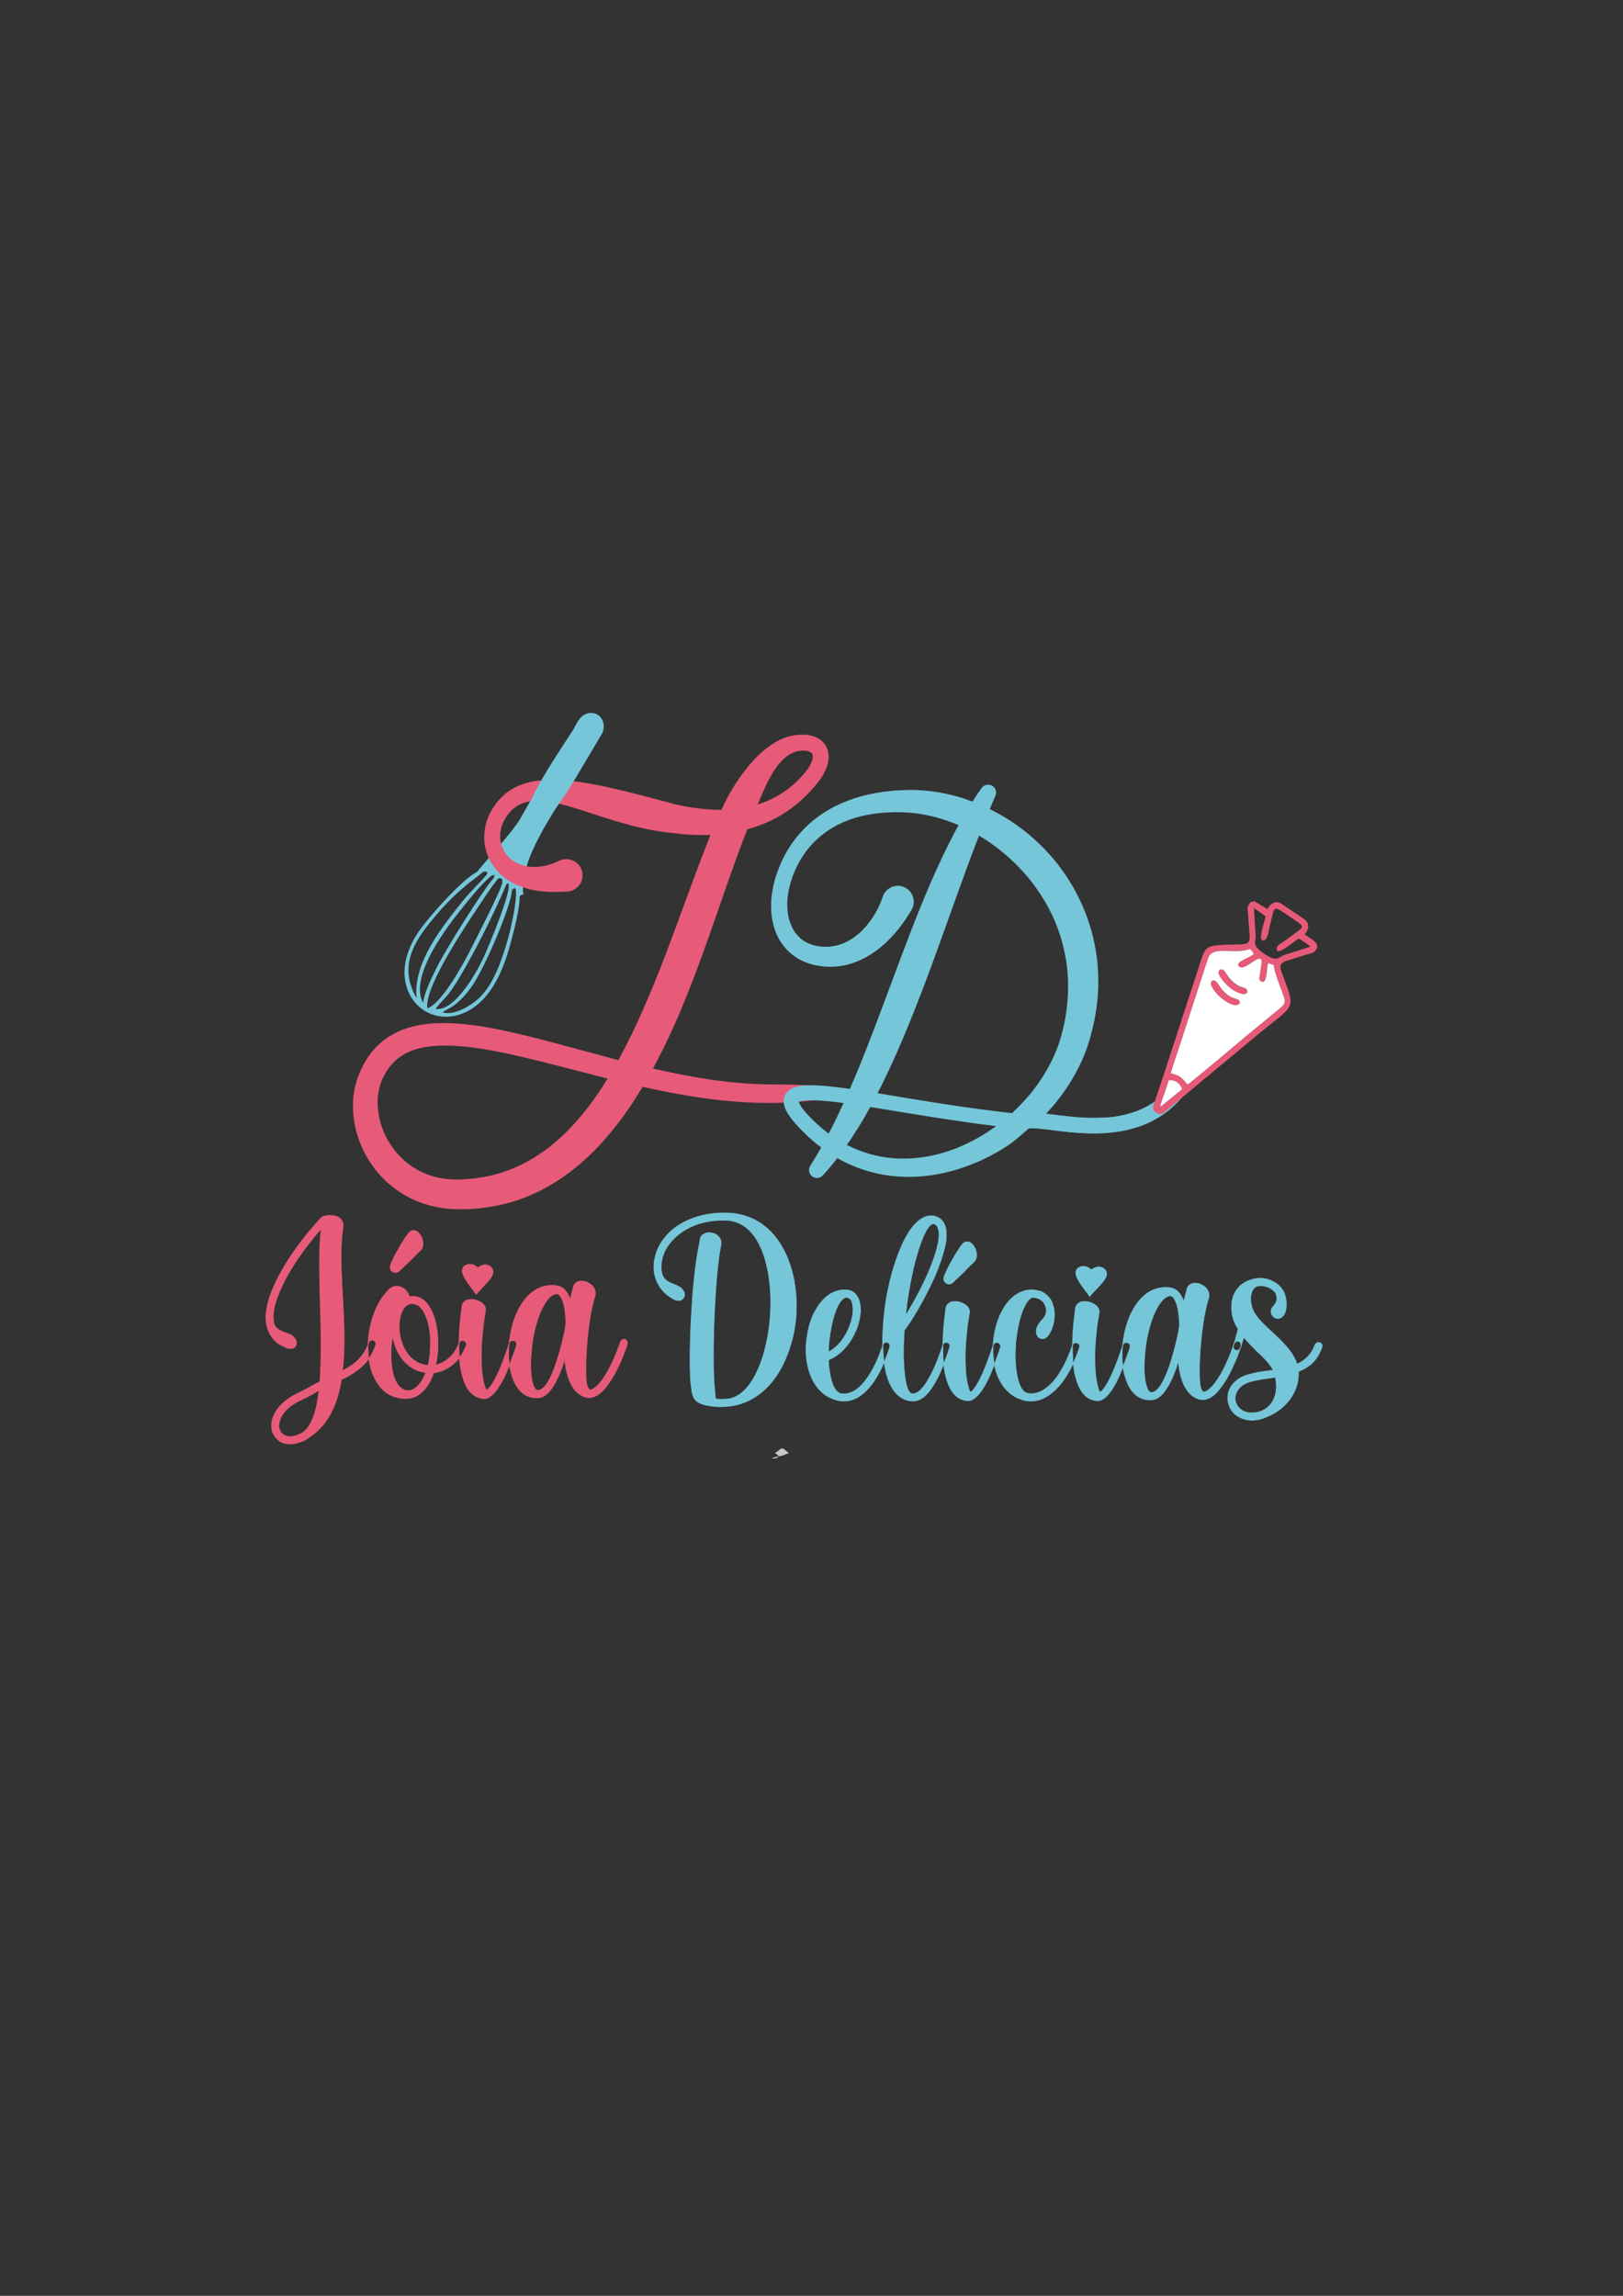 <?xml version="1.0" encoding="UTF-8"?>
<!DOCTYPE svg PUBLIC "-//W3C//DTD SVG 1.1//EN" "http://www.w3.org/Graphics/SVG/1.1/DTD/svg11.dtd">
<svg version="1.2" width="210mm" height="297mm" viewBox="0 0 21000 29700" preserveAspectRatio="xMidYMid" fill-rule="evenodd" stroke-width="28.222" stroke-linejoin="round" xmlns="http://www.w3.org/2000/svg" xmlns:ooo="http://xml.openoffice.org/svg/export" xmlns:xlink="http://www.w3.org/1999/xlink" xmlns:presentation="http://sun.com/xmlns/staroffice/presentation" xmlns:smil="http://www.w3.org/2001/SMIL20/" xmlns:anim="urn:oasis:names:tc:opendocument:xmlns:animation:1.0" xml:space="preserve">
 <rect x="0" y="0" width="21000" height="29700" fill="#333333" stroke="none"/>
 <defs class="ClipPathGroup">
  <clipPath id="presentation_clip_path" clipPathUnits="userSpaceOnUse">
   <rect x="0" y="0" width="21000" height="29700"/>
  </clipPath>
  <clipPath id="presentation_clip_path_shrink" clipPathUnits="userSpaceOnUse">
   <rect x="21" y="29" width="20958" height="29641"/>
  </clipPath>
 </defs>
 <defs class="TextShapeIndex">
  <g ooo:slide="id1" ooo:id-list="id3 id4 id5 id6 id7 id8 id9 id10 id11 id12 id13 id14 id15 id16 id17"/>
 </defs>
 <defs class="EmbeddedBulletChars">
  <g id="bullet-char-template-57356" transform="scale(0,-0)">
   <path d="M 580,1141 L 1163,571 580,0 -4,571 580,1141 Z"/>
  </g>
  <g id="bullet-char-template-57354" transform="scale(0,-0)">
   <path d="M 8,1128 L 1137,1128 1137,0 8,0 8,1128 Z"/>
  </g>
  <g id="bullet-char-template-10146" transform="scale(0,-0)">
   <path d="M 174,0 L 602,739 174,1481 1456,739 174,0 Z M 1358,739 L 309,1346 659,739 1358,739 Z"/>
  </g>
  <g id="bullet-char-template-10132" transform="scale(0,-0)">
   <path d="M 2015,739 L 1276,0 717,0 1260,543 174,543 174,936 1260,936 717,1481 1274,1481 2015,739 Z"/>
  </g>
  <g id="bullet-char-template-10007" transform="scale(0,-0)">
   <path d="M 0,-2 C -7,14 -16,27 -25,37 L 356,567 C 262,823 215,952 215,954 215,979 228,992 255,992 264,992 276,990 289,987 310,991 331,999 354,1012 L 381,999 492,748 772,1049 836,1024 860,1049 C 881,1039 901,1025 922,1006 886,937 835,863 770,784 769,783 710,716 594,584 L 774,223 C 774,196 753,168 711,139 L 727,119 C 717,90 699,76 672,76 641,76 570,178 457,381 L 164,-76 C 142,-110 111,-127 72,-127 30,-127 9,-110 8,-76 1,-67 -2,-52 -2,-32 -2,-23 -1,-13 0,-2 Z"/>
  </g>
  <g id="bullet-char-template-10004" transform="scale(0,-0)">
   <path d="M 285,-33 C 182,-33 111,30 74,156 52,228 41,333 41,471 41,549 55,616 82,672 116,743 169,778 240,778 293,778 328,747 346,684 L 369,508 C 377,444 397,411 428,410 L 1163,1116 C 1174,1127 1196,1133 1229,1133 1271,1133 1292,1118 1292,1087 L 1292,965 C 1292,929 1282,901 1262,881 L 442,47 C 390,-6 338,-33 285,-33 Z"/>
  </g>
  <g id="bullet-char-template-9679" transform="scale(0,-0)">
   <path d="M 813,0 C 632,0 489,54 383,161 276,268 223,411 223,592 223,773 276,916 383,1023 489,1130 632,1184 813,1184 992,1184 1136,1130 1245,1023 1353,916 1407,772 1407,592 1407,412 1353,268 1245,161 1136,54 992,0 813,0 Z"/>
  </g>
  <g id="bullet-char-template-8226" transform="scale(0,-0)">
   <path d="M 346,457 C 273,457 209,483 155,535 101,586 74,649 74,723 74,796 101,859 155,911 209,963 273,989 346,989 419,989 480,963 531,910 582,859 608,796 608,723 608,648 583,586 532,535 482,483 420,457 346,457 Z"/>
  </g>
  <g id="bullet-char-template-8211" transform="scale(0,-0)">
   <path d="M -4,459 L 1135,459 1135,606 -4,606 -4,459 Z"/>
  </g>
  <g id="bullet-char-template-61548" transform="scale(0,-0)">
   <path d="M 173,740 C 173,903 231,1043 346,1159 462,1274 601,1332 765,1332 928,1332 1067,1274 1183,1159 1299,1043 1357,903 1357,740 1357,577 1299,437 1183,322 1067,206 928,148 765,148 601,148 462,206 346,322 231,437 173,577 173,740 Z"/>
  </g>
 </defs>
 <g>
  <g id="id2" class="Master_Slide">
   <g id="bg-id2" class="Background"/>
   <g id="bo-id2" class="BackgroundObjects"/>
  </g>
 </g>
 <g class="SlideGroup">
  <g>
   <g id="container-id1">
    <g id="id1" class="Slide" clip-path="url(#presentation_clip_path)">
     <g class="Page">
      <g class="Group">
       <g class="com.sun.star.drawing.ClosedBezierShape">
        <g id="id3">
         <rect class="BoundingBox" stroke="none" fill="none" x="9991" y="18737" width="217" height="133"/>
         <path fill="rgb(199,199,198)" stroke="none" d="M 10026,18799 C 10201,18886 9801,18884 10116,18833 L 10206,18799 C 10099,18707 10137,18725 10026,18799 Z"/>
        </g>
       </g>
       <g class="Group">
        <g class="Group">
         <g class="com.sun.star.drawing.ClosedBezierShape">
          <g id="id4">
           <rect class="BoundingBox" stroke="none" fill="none" x="3436" y="15718" width="4687" height="2968"/>
           <path fill="rgb(231,91,120)" stroke="none" d="M 3542,17115 C 3538,17089 3535,17056 3535,17027 3538,16921 3575,16800 3634,16672 3754,16397 3974,16100 4157,15895 4124,16130 4132,16470 4143,16836 4154,17188 4161,17563 4139,17874 4102,17892 4073,17910 4040,17925 3985,17958 3934,17987 3853,18024 3637,18127 3535,18273 3516,18401 3509,18460 3516,18515 3542,18559 3568,18606 3608,18643 3659,18665 3718,18687 3791,18687 3875,18658 3908,18650 3941,18636 3970,18614 3996,18599 4022,18581 4047,18562 4263,18398 4370,18145 4417,17848 4494,17812 4571,17768 4641,17713 4736,17639 4813,17541 4860,17405 4882,17347 4794,17299 4769,17376 4729,17493 4663,17574 4582,17639 4534,17676 4483,17705 4432,17731 4469,17427 4450,17082 4432,16756 4414,16430 4399,16119 4439,15881 4443,15848 4439,15818 4425,15796 4414,15774 4395,15756 4377,15745 4355,15734 4337,15727 4315,15727 4260,15717 4201,15727 4165,15745 L 4154,15756 C 3956,15965 3689,16309 3546,16635 3483,16771 3447,16902 3440,17023 3440,17060 3443,17096 3447,17129 3447,17133 3450,17137 3450,17140 3465,17218 3502,17288 3560,17347 3593,17379 3637,17405 3689,17427 3732,17449 3765,17449 3791,17442 3809,17434 3820,17423 3828,17405 3839,17390 3839,17376 3835,17358 3831,17332 3809,17299 3776,17277 3751,17259 3725,17251 3692,17240 3637,17222 3568,17195 3542,17115 Z M 3542,17115 L 3542,17115 Z M 3923,18529 C 3828,18588 3747,18595 3692,18573 3663,18562 3641,18544 3626,18515 3612,18489 3604,18452 3612,18416 3623,18313 3710,18196 3894,18112 3978,18072 4033,18042 4088,18009 L 4128,17987 C 4099,18247 4036,18445 3923,18529 Z M 3923,18529 L 3923,18529 Z M 5296,16774 C 5289,16738 5267,16705 5238,16679 5219,16664 5197,16653 5175,16646 5128,16631 5076,16639 5036,16679 4857,16851 4762,17148 4762,17427 4762,17530 4776,17632 4805,17724 4835,17815 4879,17899 4937,17962 4992,18020 5058,18061 5139,18079 5238,18105 5340,18097 5424,18039 5509,17980 5571,17878 5611,17760 5684,17753 5776,17720 5861,17650 5927,17596 5989,17519 6030,17409 6052,17343 5960,17314 5938,17376 5905,17467 5854,17533 5799,17577 5747,17621 5688,17647 5637,17658 5666,17537 5673,17401 5662,17273 5651,17144 5622,17023 5571,16932 5509,16818 5417,16752 5296,16774 Z M 5296,16774 L 5296,16774 Z M 5234,16913 C 5267,16873 5314,16855 5366,16869 5417,16880 5457,16921 5487,16979 5531,17056 5556,17162 5567,17281 5574,17401 5567,17526 5545,17639 L 5538,17665 C 5402,17650 5307,17574 5249,17475 5208,17409 5183,17332 5172,17255 5161,17181 5164,17104 5179,17038 5190,16987 5208,16943 5234,16913 Z M 5234,16913 L 5234,16913 Z M 5080,17288 C 5095,17368 5124,17453 5164,17522 5238,17643 5351,17735 5509,17757 5476,17848 5424,17925 5362,17965 5311,17998 5252,18002 5197,17962 5142,17925 5102,17845 5080,17746 5058,17639 5054,17515 5065,17390 L 5080,17288 Z M 5080,17288 L 5080,17288 Z M 5307,16309 C 5362,16251 5417,16199 5446,16170 5483,16133 5479,16060 5454,16002 5443,15983 5435,15969 5424,15958 5410,15939 5391,15925 5373,15921 5340,15914 5307,15921 5282,15958 5238,16020 5194,16086 5161,16148 5113,16229 5076,16305 5058,16353 5047,16379 5047,16401 5051,16415 5058,16434 5065,16445 5080,16452 5091,16459 5102,16463 5117,16463 5135,16463 5157,16452 5172,16437 L 5307,16309 Z M 5307,16309 L 5307,16309 Z M 6312,17973 C 6301,17984 6290,17980 6286,17969 6268,17932 6249,17859 6238,17764 6224,17614 6224,17420 6246,17226 6253,17133 6268,17045 6282,16961 6293,16906 6253,16858 6198,16833 6176,16822 6150,16815 6125,16811 6099,16807 6074,16811 6052,16815 6008,16829 5975,16862 5975,16917 5949,17100 5938,17266 5938,17405 5938,17610 5964,17771 6011,17885 6059,18006 6136,18075 6231,18090 6242,18094 6253,18094 6264,18094 6290,18094 6301,18090 6323,18079 6403,18035 6476,17918 6539,17786 6601,17643 6656,17489 6681,17409 6703,17343 6612,17314 6590,17376 6564,17453 6513,17607 6451,17746 6407,17845 6356,17932 6312,17973 Z M 6312,17973 L 6312,17973 Z M 6147,16375 C 6128,16364 6114,16357 6096,16357 6074,16353 6052,16357 6037,16364 6015,16371 6000,16382 5989,16404 5956,16467 6033,16569 6092,16650 6106,16668 6117,16686 6128,16697 L 6161,16745 6198,16701 6260,16635 C 6334,16558 6407,16481 6370,16415 6356,16390 6337,16375 6312,16368 6293,16360 6275,16360 6257,16364 6242,16368 6224,16375 6209,16382 L 6183,16401 C 6172,16390 6161,16382 6147,16375 Z M 6147,16375 L 6147,16375 Z M 7674,17969 C 7612,18006 7593,17936 7586,17863 7579,17771 7579,17650 7586,17515 7601,17255 7637,16954 7699,16767 7718,16701 7685,16642 7634,16609 7619,16598 7597,16587 7579,16580 7557,16573 7538,16573 7516,16573 7469,16576 7429,16602 7418,16653 L 7407,16694 7377,16811 C 7374,16807 7374,16804 7374,16800 7352,16741 7322,16694 7282,16664 7253,16642 7223,16635 7190,16631 6934,16602 6755,16796 6659,17053 6616,17173 6590,17310 6583,17442 6575,17570 6590,17698 6627,17804 6681,17980 6795,18097 6971,18083 7117,18072 7234,17823 7308,17585 7330,17837 7410,18020 7568,18072 7571,18072 7571,18072 7575,18075 L 7582,18075 C 7685,18101 7784,18028 7868,17907 7967,17775 8055,17577 8113,17401 8139,17321 8047,17292 8022,17376 7963,17544 7883,17727 7791,17852 7751,17907 7710,17947 7674,17969 Z M 7674,17969 L 7674,17969 Z M 7161,16749 C 7201,16727 7227,16738 7249,16767 7260,16782 7271,16807 7282,16833 7308,16906 7319,17009 7322,17115 7319,17137 7315,17155 7315,17177 7282,17343 7143,17973 6963,17987 6930,17991 6905,17947 6887,17874 6865,17779 6861,17636 6876,17486 6887,17336 6919,17177 6967,17042 7018,16899 7084,16785 7161,16749 Z"/>
           <path fill="none" stroke="rgb(231,91,120)" stroke-width="8" stroke-linejoin="miter" d="M 3542,17115 C 3538,17089 3535,17056 3535,17027 3538,16921 3575,16800 3634,16672 3754,16397 3974,16100 4157,15895 4124,16130 4132,16470 4143,16836 4154,17188 4161,17563 4139,17874 4102,17892 4073,17910 4040,17925 3985,17958 3934,17987 3853,18024 3637,18127 3535,18273 3516,18401 3509,18460 3516,18515 3542,18559 3568,18606 3608,18643 3659,18665 3718,18687 3791,18687 3875,18658 3908,18650 3941,18636 3970,18614 3996,18599 4022,18581 4047,18562 4263,18398 4370,18145 4417,17848 4494,17812 4571,17768 4641,17713 4736,17639 4813,17541 4860,17405 4882,17347 4794,17299 4769,17376 4729,17493 4663,17574 4582,17639 4534,17676 4483,17705 4432,17731 4469,17427 4450,17082 4432,16756 4414,16430 4399,16119 4439,15881 4443,15848 4439,15818 4425,15796 4414,15774 4395,15756 4377,15745 4355,15734 4337,15727 4315,15727 4260,15717 4201,15727 4165,15745 L 4154,15756 C 3956,15965 3689,16309 3546,16635 3483,16771 3447,16902 3440,17023 3440,17060 3443,17096 3447,17129 3447,17133 3450,17137 3450,17140 3465,17218 3502,17288 3560,17347 3593,17379 3637,17405 3689,17427 3732,17449 3765,17449 3791,17442 3809,17434 3820,17423 3828,17405 3839,17390 3839,17376 3835,17358 3831,17332 3809,17299 3776,17277 3751,17259 3725,17251 3692,17240 3637,17222 3568,17195 3542,17115 Z"/>
           <path fill="none" stroke="rgb(231,91,120)" stroke-width="8" stroke-linejoin="miter" d="M 3923,18529 C 3828,18588 3747,18595 3692,18573 3663,18562 3641,18544 3626,18515 3612,18489 3604,18452 3612,18416 3623,18313 3710,18196 3894,18112 3978,18072 4033,18042 4088,18009 L 4128,17987 C 4099,18247 4036,18445 3923,18529 Z"/>
           <path fill="none" stroke="rgb(231,91,120)" stroke-width="8" stroke-linejoin="miter" d="M 5296,16774 C 5289,16738 5267,16705 5238,16679 5219,16664 5197,16653 5175,16646 5128,16631 5076,16639 5036,16679 4857,16851 4762,17148 4762,17427 4762,17530 4776,17632 4805,17724 4835,17815 4879,17899 4937,17962 4992,18020 5058,18061 5139,18079 5238,18105 5340,18097 5424,18039 5509,17980 5571,17878 5611,17760 5684,17753 5776,17720 5861,17650 5927,17596 5989,17519 6030,17409 6052,17343 5960,17314 5938,17376 5905,17467 5854,17533 5799,17577 5747,17621 5688,17647 5637,17658 5666,17537 5673,17401 5662,17273 5651,17144 5622,17023 5571,16932 5509,16818 5417,16752 5296,16774 Z"/>
           <path fill="none" stroke="rgb(231,91,120)" stroke-width="8" stroke-linejoin="miter" d="M 5234,16913 C 5267,16873 5314,16855 5366,16869 5417,16880 5457,16921 5487,16979 5531,17056 5556,17162 5567,17281 5574,17401 5567,17526 5545,17639 L 5538,17665 C 5402,17650 5307,17574 5249,17475 5208,17409 5183,17332 5172,17255 5161,17181 5164,17104 5179,17038 5190,16987 5208,16943 5234,16913 Z"/>
           <path fill="none" stroke="rgb(231,91,120)" stroke-width="8" stroke-linejoin="miter" d="M 5080,17288 C 5095,17368 5124,17453 5164,17522 5238,17643 5351,17735 5509,17757 5476,17848 5424,17925 5362,17965 5311,17998 5252,18002 5197,17962 5142,17925 5102,17845 5080,17746 5058,17639 5054,17515 5065,17390 L 5080,17288 Z"/>
           <path fill="none" stroke="rgb(231,91,120)" stroke-width="8" stroke-linejoin="miter" d="M 5307,16309 C 5362,16251 5417,16199 5446,16170 5483,16133 5479,16060 5454,16002 5443,15983 5435,15969 5424,15958 5410,15939 5391,15925 5373,15921 5340,15914 5307,15921 5282,15958 5238,16020 5194,16086 5161,16148 5113,16229 5076,16305 5058,16353 5047,16379 5047,16401 5051,16415 5058,16434 5065,16445 5080,16452 5091,16459 5102,16463 5117,16463 5135,16463 5157,16452 5172,16437 L 5307,16309 Z"/>
           <path fill="none" stroke="rgb(231,91,120)" stroke-width="8" stroke-linejoin="miter" d="M 6312,17973 C 6301,17984 6290,17980 6286,17969 6268,17932 6249,17859 6238,17764 6224,17614 6224,17420 6246,17226 6253,17133 6268,17045 6282,16961 6293,16906 6253,16858 6198,16833 6176,16822 6150,16815 6125,16811 6099,16807 6074,16811 6052,16815 6008,16829 5975,16862 5975,16917 5949,17100 5938,17266 5938,17405 5938,17610 5964,17771 6011,17885 6059,18006 6136,18075 6231,18090 6242,18094 6253,18094 6264,18094 6290,18094 6301,18090 6323,18079 6403,18035 6476,17918 6539,17786 6601,17643 6656,17489 6681,17409 6703,17343 6612,17314 6590,17376 6564,17453 6513,17607 6451,17746 6407,17845 6356,17932 6312,17973 Z"/>
           <path fill="none" stroke="rgb(231,91,120)" stroke-width="8" stroke-linejoin="miter" d="M 6147,16375 C 6128,16364 6114,16357 6096,16357 6074,16353 6052,16357 6037,16364 6015,16371 6000,16382 5989,16404 5956,16467 6033,16569 6092,16650 6106,16668 6117,16686 6128,16697 L 6161,16745 6198,16701 6260,16635 C 6334,16558 6407,16481 6370,16415 6356,16390 6337,16375 6312,16368 6293,16360 6275,16360 6257,16364 6242,16368 6224,16375 6209,16382 L 6183,16401 C 6172,16390 6161,16382 6147,16375 Z"/>
           <path fill="none" stroke="rgb(231,91,120)" stroke-width="8" stroke-linejoin="miter" d="M 7674,17969 C 7612,18006 7593,17936 7586,17863 7579,17771 7579,17650 7586,17515 7601,17255 7637,16954 7699,16767 7718,16701 7685,16642 7634,16609 7619,16598 7597,16587 7579,16580 7557,16573 7538,16573 7516,16573 7469,16576 7429,16602 7418,16653 L 7407,16694 7377,16811 C 7374,16807 7374,16804 7374,16800 7352,16741 7322,16694 7282,16664 7253,16642 7223,16635 7190,16631 6934,16602 6755,16796 6659,17053 6616,17173 6590,17310 6583,17442 6575,17570 6590,17698 6627,17804 6681,17980 6795,18097 6971,18083 7117,18072 7234,17823 7308,17585 7330,17837 7410,18020 7568,18072 7571,18072 7571,18072 7575,18075 L 7582,18075 C 7685,18101 7784,18028 7868,17907 7967,17775 8055,17577 8113,17401 8139,17321 8047,17292 8022,17376 7963,17544 7883,17727 7791,17852 7751,17907 7710,17947 7674,17969 Z"/>
           <path fill="none" stroke="rgb(231,91,120)" stroke-width="8" stroke-linejoin="miter" d="M 7161,16749 C 7201,16727 7227,16738 7249,16767 7260,16782 7271,16807 7282,16833 7308,16906 7319,17009 7322,17115 7319,17137 7315,17155 7315,17177 7282,17343 7143,17973 6963,17987 6930,17991 6905,17947 6887,17874 6865,17779 6861,17636 6876,17486 6887,17336 6919,17177 6967,17042 7018,16899 7084,16785 7161,16749 Z"/>
          </g>
         </g>
         <g class="com.sun.star.drawing.ClosedBezierShape">
          <g id="id5">
           <rect class="BoundingBox" stroke="none" fill="none" x="8456" y="15687" width="8657" height="2691"/>
           <path fill="rgb(117,198,217)" stroke="none" d="M 9261,18098 C 9254,18066 9250,18014 9247,17978 9228,17798 9228,17493 9236,17182 9250,16761 9283,16317 9327,16112 9342,16046 9309,15998 9265,15969 9243,15958 9221,15951 9195,15947 9170,15943 9144,15947 9122,15958 9082,15972 9056,16005 9056,16057 9009,16269 8972,16578 8954,16882 8924,17306 8921,17732 8939,17901 L 8943,17923 C 8950,18000 8957,18055 8990,18102 9049,18186 9254,18201 9349,18197 9697,18194 9957,17981 10115,17684 10213,17497 10276,17281 10298,17057 10316,16834 10298,16607 10235,16402 10115,16002 9836,15691 9378,15691 9074,15691 8844,15786 8686,15921 8595,16005 8525,16104 8492,16207 8457,16313 8449,16420 8478,16519 8511,16633 8584,16732 8705,16801 8749,16827 8785,16830 8811,16819 8825,16812 8840,16801 8847,16786 8855,16775 8858,16757 8858,16743 8855,16713 8836,16677 8796,16651 8774,16636 8749,16625 8719,16614 8661,16592 8591,16567 8565,16475 8547,16402 8554,16320 8580,16240 8609,16152 8668,16068 8752,15994 8891,15870 9100,15782 9378,15786 9638,15786 9789,15980 9876,16218 9939,16398 9972,16614 9972,16838 9975,17061 9942,17292 9887,17493 9796,17817 9638,18066 9422,18098 9371,18102 9316,18106 9261,18098 Z M 9261,18098 L 9261,18098 Z M 10720,17592 C 10896,17523 11020,17354 11086,17186 11115,17109 11130,17028 11134,16959 11134,16882 11123,16816 11090,16768 11060,16721 11016,16691 10958,16688 10782,16673 10643,16786 10550,16955 10495,17050 10462,17164 10444,17281 10426,17398 10422,17519 10444,17632 10484,17860 10605,18055 10826,18113 10972,18153 11108,18098 11221,17978 11339,17857 11434,17665 11511,17435 11536,17361 11441,17336 11423,17402 11350,17621 11258,17802 11152,17912 11071,18000 10980,18044 10881,18029 10804,18011 10756,17897 10734,17743 10727,17695 10720,17647 10720,17592 Z M 10720,17592 L 10720,17592 Z M 10954,16783 C 10980,16786 10998,16797 11013,16819 11031,16852 11038,16900 11038,16955 11035,17017 11020,17083 10994,17153 10943,17288 10852,17420 10720,17490 10720,17442 10723,17398 10727,17354 10742,17222 10767,17090 10804,16984 10844,16867 10899,16783 10954,16783 Z M 10954,16783 L 10954,16783 Z M 11701,17208 C 11782,17109 11954,16823 12086,16534 12155,16376 12210,16214 12236,16082 12258,15936 12243,15819 12155,15760 12137,15749 12119,15742 12100,15734 11928,15691 11771,15866 11654,16145 11569,16342 11500,16592 11460,16849 11423,17101 11408,17361 11434,17577 11467,17886 11580,18109 11796,18124 11921,18139 12027,18018 12111,17864 12188,17721 12251,17548 12287,17431 12309,17369 12221,17336 12199,17402 12163,17512 12104,17680 12027,17817 11958,17945 11877,18044 11796,18029 11738,18014 11705,17860 11694,17643 11687,17515 11690,17365 11701,17208 Z M 11701,17208 L 11701,17208 Z M 12104,15841 C 12152,15874 12159,15958 12141,16068 12119,16189 12064,16342 11998,16493 11910,16691 11800,16885 11720,17017 L 11731,16896 C 11767,16633 11818,16373 11884,16170 11947,15969 12016,15833 12082,15830 L 12104,15841 Z M 12104,15841 L 12104,15841 Z M 12573,18000 C 12562,18011 12551,18007 12547,17996 12529,17959 12511,17886 12500,17791 12485,17640 12485,17446 12507,17252 12514,17160 12529,17072 12543,16988 12554,16933 12514,16885 12459,16860 12437,16849 12412,16841 12386,16838 12360,16834 12335,16838 12313,16841 12269,16856 12236,16889 12236,16944 12210,17127 12199,17292 12199,17431 12199,17636 12225,17798 12272,17912 12320,18033 12397,18102 12492,18117 12503,18120 12514,18120 12525,18120 12551,18120 12562,18117 12584,18106 12664,18062 12738,17945 12800,17813 12862,17669 12917,17515 12943,17435 12965,17369 12873,17339 12851,17402 12825,17479 12774,17632 12712,17773 12668,17871 12617,17959 12573,18000 Z M 12573,18000 L 12573,18000 Z M 12470,16457 C 12525,16398 12580,16346 12609,16317 12646,16280 12642,16207 12617,16148 12606,16130 12598,16115 12587,16104 12573,16086 12554,16071 12536,16068 12503,16060 12470,16068 12445,16104 12401,16167 12357,16232 12324,16295 12276,16376 12240,16453 12221,16501 12210,16526 12210,16548 12214,16563 12221,16581 12229,16592 12243,16600 12254,16607 12265,16611 12280,16611 12298,16611 12320,16600 12335,16585 L 12470,16457 Z M 12470,16457 L 12470,16457 Z M 13371,16783 C 13393,16786 13415,16790 13430,16797 13474,16812 13507,16845 13525,16889 13529,16896 13532,16904 13532,16911 13558,16992 13510,17046 13470,17090 13455,17109 13444,17120 13437,17134 13404,17182 13404,17230 13415,17263 13422,17284 13433,17299 13452,17310 13470,17321 13492,17321 13518,17314 13547,17299 13580,17266 13609,17189 13627,17145 13638,17098 13642,17046 13646,16992 13642,16937 13624,16885 L 13613,16849 C 13584,16786 13536,16735 13466,16706 13441,16699 13408,16691 13375,16688 13203,16673 13060,16786 12968,16955 12917,17050 12880,17164 12862,17281 12844,17398 12844,17519 12862,17632 12902,17860 13023,18055 13243,18113 13393,18153 13536,18098 13660,17974 13785,17853 13891,17662 13968,17431 13986,17376 13895,17343 13876,17402 13803,17618 13708,17795 13595,17908 13503,17996 13404,18044 13298,18025 13221,18011 13173,17897 13151,17743 13133,17625 13133,17490 13144,17354 13159,17222 13184,17090 13221,16984 13265,16867 13316,16783 13371,16783 Z M 13371,16783 L 13371,16783 Z M 14250,18000 C 14239,18011 14228,18007 14224,17996 14206,17959 14188,17886 14177,17791 14162,17640 14162,17446 14184,17252 14191,17160 14206,17072 14221,16988 14232,16933 14191,16885 14136,16860 14115,16849 14089,16841 14063,16838 14038,16834 14012,16838 13990,16841 13946,16856 13913,16889 13913,16944 13887,17127 13876,17292 13876,17431 13876,17636 13902,17798 13950,17912 13997,18033 14074,18102 14169,18117 14180,18120 14191,18120 14202,18120 14228,18120 14239,18117 14261,18106 14342,18062 14415,17945 14477,17813 14539,17669 14594,17515 14620,17435 14642,17369 14550,17339 14528,17402 14503,17479 14451,17632 14389,17773 14345,17871 14294,17959 14250,18000 Z M 14250,18000 L 14250,18000 Z M 14085,16402 C 14067,16391 14052,16384 14034,16384 14012,16380 13990,16384 13975,16391 13953,16398 13939,16409 13928,16431 13895,16493 13972,16596 14030,16677 14045,16695 14056,16713 14067,16724 L 14100,16772 14136,16728 14199,16662 C 14272,16585 14345,16508 14309,16442 14294,16417 14276,16402 14250,16395 14232,16387 14213,16387 14195,16391 14180,16395 14162,16402 14147,16409 L 14122,16428 C 14111,16417 14100,16409 14085,16402 Z M 14085,16402 L 14085,16402 Z M 15613,17996 C 15551,18033 15533,17963 15525,17890 15518,17798 15518,17676 15525,17541 15540,17281 15577,16981 15639,16794 15657,16728 15624,16669 15573,16636 15558,16625 15536,16614 15518,16607 15496,16600 15478,16600 15456,16600 15408,16603 15368,16629 15357,16680 L 15346,16721 15317,16838 C 15313,16834 15313,16830 15313,16827 15291,16768 15262,16721 15221,16691 15192,16669 15163,16662 15130,16658 14873,16629 14693,16823 14598,17079 14554,17200 14528,17336 14521,17468 14514,17596 14528,17725 14565,17831 14620,18007 14733,18124 14909,18109 15057,18098 15174,17849 15247,17610 15269,17864 15350,18047 15507,18098 15511,18098 15511,18098 15514,18102 L 15522,18102 C 15624,18128 15723,18055 15807,17934 15906,17802 15994,17603 16053,17427 16078,17347 15987,17317 15961,17402 15903,17570 15822,17754 15730,17879 15690,17934 15650,17974 15613,17996 Z M 15613,17996 L 15613,17996 Z M 15101,16775 C 15141,16753 15167,16764 15189,16794 15199,16808 15210,16834 15221,16860 15247,16933 15258,17035 15262,17142 15258,17164 15254,17182 15254,17204 15221,17369 15082,18000 14902,18014 14869,18018 14843,17974 14825,17901 14803,17806 14799,17662 14814,17512 14825,17361 14858,17204 14906,17068 14958,16926 15024,16812 15101,16775 Z M 15101,16775 L 15101,16775 Z M 15961,17402 C 15939,17479 16034,17493 16053,17431 L 16089,17314 16093,17299 C 16144,17361 16203,17420 16261,17479 16349,17559 16430,17640 16474,17725 L 16423,17732 C 16327,17743 16236,17758 16148,17784 15998,17827 15917,17923 15892,18025 15884,18069 15884,18113 15895,18153 15906,18197 15925,18238 15954,18271 16009,18329 16089,18369 16192,18373 16265,18373 16327,18358 16390,18329 16522,18278 16620,18194 16690,18102 16774,17989 16807,17857 16800,17743 16935,17691 17045,17603 17104,17431 17126,17369 17038,17339 17012,17402 16968,17526 16884,17599 16782,17647 16730,17486 16591,17354 16456,17230 16353,17134 16254,17043 16214,16951 16199,16915 16188,16874 16185,16838 16174,16746 16203,16629 16313,16633 16353,16633 16390,16644 16423,16658 16452,16673 16481,16695 16503,16724 16518,16753 16522,16783 16522,16808 16518,16841 16500,16871 16481,16893 16445,16926 16441,16966 16452,16999 16463,17024 16481,17043 16500,17050 16525,17061 16554,17061 16580,17043 16609,17024 16639,16981 16642,16904 16653,16753 16595,16636 16463,16574 16419,16552 16368,16537 16316,16537 16265,16534 16214,16545 16166,16563 16042,16607 15939,16721 15936,16893 15932,17010 15965,17109 16020,17193 16012,17230 16001,17259 15994,17288 15987,17325 15972,17372 15961,17402 Z M 15961,17402 L 15961,17402 Z M 16503,17820 C 16529,17948 16511,18051 16467,18128 16437,18179 16397,18216 16349,18241 16302,18267 16251,18278 16196,18278 16119,18278 16064,18249 16027,18208 16009,18186 15994,18161 15987,18131 15980,18106 15980,18077 15987,18047 16005,17974 16064,17908 16174,17875 16254,17853 16346,17838 16437,17827 L 16503,17817 16503,17820 Z"/>
           <path fill="none" stroke="rgb(117,198,217)" stroke-width="8" stroke-linejoin="miter" d="M 9261,18098 C 9254,18066 9250,18014 9247,17978 9228,17798 9228,17493 9236,17182 9250,16761 9283,16317 9327,16112 9342,16046 9309,15998 9265,15969 9243,15958 9221,15951 9195,15947 9170,15943 9144,15947 9122,15958 9082,15972 9056,16005 9056,16057 9009,16269 8972,16578 8954,16882 8924,17306 8921,17732 8939,17901 L 8943,17923 C 8950,18000 8957,18055 8990,18102 9049,18186 9254,18201 9349,18197 9697,18194 9957,17981 10115,17684 10213,17497 10276,17281 10298,17057 10316,16834 10298,16607 10235,16402 10115,16002 9836,15691 9378,15691 9074,15691 8844,15786 8686,15921 8595,16005 8525,16104 8492,16207 8457,16313 8449,16420 8478,16519 8511,16633 8584,16732 8705,16801 8749,16827 8785,16830 8811,16819 8825,16812 8840,16801 8847,16786 8855,16775 8858,16757 8858,16743 8855,16713 8836,16677 8796,16651 8774,16636 8749,16625 8719,16614 8661,16592 8591,16567 8565,16475 8547,16402 8554,16320 8580,16240 8609,16152 8668,16068 8752,15994 8891,15870 9100,15782 9378,15786 9638,15786 9789,15980 9876,16218 9939,16398 9972,16614 9972,16838 9975,17061 9942,17292 9887,17493 9796,17817 9638,18066 9422,18098 9371,18102 9316,18106 9261,18098 Z"/>
           <path fill="none" stroke="rgb(117,198,217)" stroke-width="8" stroke-linejoin="miter" d="M 10720,17592 C 10896,17523 11020,17354 11086,17186 11115,17109 11130,17028 11134,16959 11134,16882 11123,16816 11090,16768 11060,16721 11016,16691 10958,16688 10782,16673 10643,16786 10550,16955 10495,17050 10462,17164 10444,17281 10426,17398 10422,17519 10444,17632 10484,17860 10605,18055 10826,18113 10972,18153 11108,18098 11221,17978 11339,17857 11434,17665 11511,17435 11536,17361 11441,17336 11423,17402 11350,17621 11258,17802 11152,17912 11071,18000 10980,18044 10881,18029 10804,18011 10756,17897 10734,17743 10727,17695 10720,17647 10720,17592 Z"/>
           <path fill="none" stroke="rgb(117,198,217)" stroke-width="8" stroke-linejoin="miter" d="M 10954,16783 C 10980,16786 10998,16797 11013,16819 11031,16852 11038,16900 11038,16955 11035,17017 11020,17083 10994,17153 10943,17288 10852,17420 10720,17490 10720,17442 10723,17398 10727,17354 10742,17222 10767,17090 10804,16984 10844,16867 10899,16783 10954,16783 Z"/>
           <path fill="none" stroke="rgb(117,198,217)" stroke-width="8" stroke-linejoin="miter" d="M 11701,17208 C 11782,17109 11954,16823 12086,16534 12155,16376 12210,16214 12236,16082 12258,15936 12243,15819 12155,15760 12137,15749 12119,15742 12100,15734 11928,15691 11771,15866 11654,16145 11569,16342 11500,16592 11460,16849 11423,17101 11408,17361 11434,17577 11467,17886 11580,18109 11796,18124 11921,18139 12027,18018 12111,17864 12188,17721 12251,17548 12287,17431 12309,17369 12221,17336 12199,17402 12163,17512 12104,17680 12027,17817 11958,17945 11877,18044 11796,18029 11738,18014 11705,17860 11694,17643 11687,17515 11690,17365 11701,17208 Z"/>
           <path fill="none" stroke="rgb(117,198,217)" stroke-width="8" stroke-linejoin="miter" d="M 12104,15841 C 12152,15874 12159,15958 12141,16068 12119,16189 12064,16342 11998,16493 11910,16691 11800,16885 11720,17017 L 11731,16896 C 11767,16633 11818,16373 11884,16170 11947,15969 12016,15833 12082,15830 L 12104,15841 Z"/>
           <path fill="none" stroke="rgb(117,198,217)" stroke-width="8" stroke-linejoin="miter" d="M 12573,18000 C 12562,18011 12551,18007 12547,17996 12529,17959 12511,17886 12500,17791 12485,17640 12485,17446 12507,17252 12514,17160 12529,17072 12543,16988 12554,16933 12514,16885 12459,16860 12437,16849 12412,16841 12386,16838 12360,16834 12335,16838 12313,16841 12269,16856 12236,16889 12236,16944 12210,17127 12199,17292 12199,17431 12199,17636 12225,17798 12272,17912 12320,18033 12397,18102 12492,18117 12503,18120 12514,18120 12525,18120 12551,18120 12562,18117 12584,18106 12664,18062 12738,17945 12800,17813 12862,17669 12917,17515 12943,17435 12965,17369 12873,17339 12851,17402 12825,17479 12774,17632 12712,17773 12668,17871 12617,17959 12573,18000 Z"/>
           <path fill="none" stroke="rgb(117,198,217)" stroke-width="8" stroke-linejoin="miter" d="M 12470,16457 C 12525,16398 12580,16346 12609,16317 12646,16280 12642,16207 12617,16148 12606,16130 12598,16115 12587,16104 12573,16086 12554,16071 12536,16068 12503,16060 12470,16068 12445,16104 12401,16167 12357,16232 12324,16295 12276,16376 12240,16453 12221,16501 12210,16526 12210,16548 12214,16563 12221,16581 12229,16592 12243,16600 12254,16607 12265,16611 12280,16611 12298,16611 12320,16600 12335,16585 L 12470,16457 Z"/>
           <path fill="none" stroke="rgb(117,198,217)" stroke-width="8" stroke-linejoin="miter" d="M 13371,16783 C 13393,16786 13415,16790 13430,16797 13474,16812 13507,16845 13525,16889 13529,16896 13532,16904 13532,16911 13558,16992 13510,17046 13470,17090 13455,17109 13444,17120 13437,17134 13404,17182 13404,17230 13415,17263 13422,17284 13433,17299 13452,17310 13470,17321 13492,17321 13518,17314 13547,17299 13580,17266 13609,17189 13627,17145 13638,17098 13642,17046 13646,16992 13642,16937 13624,16885 L 13613,16849 C 13584,16786 13536,16735 13466,16706 13441,16699 13408,16691 13375,16688 13203,16673 13060,16786 12968,16955 12917,17050 12880,17164 12862,17281 12844,17398 12844,17519 12862,17632 12902,17860 13023,18055 13243,18113 13393,18153 13536,18098 13660,17974 13785,17853 13891,17662 13968,17431 13986,17376 13895,17343 13876,17402 13803,17618 13708,17795 13595,17908 13503,17996 13404,18044 13298,18025 13221,18011 13173,17897 13151,17743 13133,17625 13133,17490 13144,17354 13159,17222 13184,17090 13221,16984 13265,16867 13316,16783 13371,16783 Z"/>
           <path fill="none" stroke="rgb(117,198,217)" stroke-width="8" stroke-linejoin="miter" d="M 14250,18000 C 14239,18011 14228,18007 14224,17996 14206,17959 14188,17886 14177,17791 14162,17640 14162,17446 14184,17252 14191,17160 14206,17072 14221,16988 14232,16933 14191,16885 14136,16860 14115,16849 14089,16841 14063,16838 14038,16834 14012,16838 13990,16841 13946,16856 13913,16889 13913,16944 13887,17127 13876,17292 13876,17431 13876,17636 13902,17798 13950,17912 13997,18033 14074,18102 14169,18117 14180,18120 14191,18120 14202,18120 14228,18120 14239,18117 14261,18106 14342,18062 14415,17945 14477,17813 14539,17669 14594,17515 14620,17435 14642,17369 14550,17339 14528,17402 14503,17479 14451,17632 14389,17773 14345,17871 14294,17959 14250,18000 Z"/>
           <path fill="none" stroke="rgb(117,198,217)" stroke-width="8" stroke-linejoin="miter" d="M 14085,16402 C 14067,16391 14052,16384 14034,16384 14012,16380 13990,16384 13975,16391 13953,16398 13939,16409 13928,16431 13895,16493 13972,16596 14030,16677 14045,16695 14056,16713 14067,16724 L 14100,16772 14136,16728 14199,16662 C 14272,16585 14345,16508 14309,16442 14294,16417 14276,16402 14250,16395 14232,16387 14213,16387 14195,16391 14180,16395 14162,16402 14147,16409 L 14122,16428 C 14111,16417 14100,16409 14085,16402 Z"/>
           <path fill="none" stroke="rgb(117,198,217)" stroke-width="8" stroke-linejoin="miter" d="M 15613,17996 C 15551,18033 15533,17963 15525,17890 15518,17798 15518,17676 15525,17541 15540,17281 15577,16981 15639,16794 15657,16728 15624,16669 15573,16636 15558,16625 15536,16614 15518,16607 15496,16600 15478,16600 15456,16600 15408,16603 15368,16629 15357,16680 L 15346,16721 15317,16838 C 15313,16834 15313,16830 15313,16827 15291,16768 15262,16721 15221,16691 15192,16669 15163,16662 15130,16658 14873,16629 14693,16823 14598,17079 14554,17200 14528,17336 14521,17468 14514,17596 14528,17725 14565,17831 14620,18007 14733,18124 14909,18109 15057,18098 15174,17849 15247,17610 15269,17864 15350,18047 15507,18098 15511,18098 15511,18098 15514,18102 L 15522,18102 C 15624,18128 15723,18055 15807,17934 15906,17802 15994,17603 16053,17427 16078,17347 15987,17317 15961,17402 15903,17570 15822,17754 15730,17879 15690,17934 15650,17974 15613,17996 Z"/>
           <path fill="none" stroke="rgb(117,198,217)" stroke-width="8" stroke-linejoin="miter" d="M 15101,16775 C 15141,16753 15167,16764 15189,16794 15199,16808 15210,16834 15221,16860 15247,16933 15258,17035 15262,17142 15258,17164 15254,17182 15254,17204 15221,17369 15082,18000 14902,18014 14869,18018 14843,17974 14825,17901 14803,17806 14799,17662 14814,17512 14825,17361 14858,17204 14906,17068 14958,16926 15024,16812 15101,16775 Z"/>
           <path fill="none" stroke="rgb(117,198,217)" stroke-width="8" stroke-linejoin="miter" d="M 15961,17402 C 15939,17479 16034,17493 16053,17431 L 16089,17314 16093,17299 C 16144,17361 16203,17420 16261,17479 16349,17559 16430,17640 16474,17725 L 16423,17732 C 16327,17743 16236,17758 16148,17784 15998,17827 15917,17923 15892,18025 15884,18069 15884,18113 15895,18153 15906,18197 15925,18238 15954,18271 16009,18329 16089,18369 16192,18373 16265,18373 16327,18358 16390,18329 16522,18278 16620,18194 16690,18102 16774,17989 16807,17857 16800,17743 16935,17691 17045,17603 17104,17431 17126,17369 17038,17339 17012,17402 16968,17526 16884,17599 16782,17647 16730,17486 16591,17354 16456,17230 16353,17134 16254,17043 16214,16951 16199,16915 16188,16874 16185,16838 16174,16746 16203,16629 16313,16633 16353,16633 16390,16644 16423,16658 16452,16673 16481,16695 16503,16724 16518,16753 16522,16783 16522,16808 16518,16841 16500,16871 16481,16893 16445,16926 16441,16966 16452,16999 16463,17024 16481,17043 16500,17050 16525,17061 16554,17061 16580,17043 16609,17024 16639,16981 16642,16904 16653,16753 16595,16636 16463,16574 16419,16552 16368,16537 16316,16537 16265,16534 16214,16545 16166,16563 16042,16607 15939,16721 15936,16893 15932,17010 15965,17109 16020,17193 16012,17230 16001,17259 15994,17288 15987,17325 15972,17372 15961,17402 Z"/>
           <path fill="none" stroke="rgb(117,198,217)" stroke-width="8" stroke-linejoin="miter" d="M 16503,17820 C 16529,17948 16511,18051 16467,18128 16437,18179 16397,18216 16349,18241 16302,18267 16251,18278 16196,18278 16119,18278 16064,18249 16027,18208 16009,18186 15994,18161 15987,18131 15980,18106 15980,18077 15987,18047 16005,17974 16064,17908 16174,17875 16254,17853 16346,17838 16437,17827 L 16503,17817 16503,17820 Z"/>
          </g>
         </g>
        </g>
        <g class="Group">
         <g class="com.sun.star.drawing.ClosedBezierShape">
          <g id="id6">
           <rect class="BoundingBox" stroke="none" fill="none" x="5233" y="9835" width="2201" height="3320"/>
           <path fill="rgb(117,198,217)" stroke="none" d="M 7346,10080 C 7322,10112 7291,10162 7229,10161 7175,10160 7130,10121 7132,10054 7134,9949 7299,9901 7346,10080 Z M 7346,10080 L 7346,10080 Z M 6676,11531 C 6685,11649 6629,11917 6604,12021 6565,12189 6514,12347 6460,12485 6405,12626 6325,12783 6218,12893 6122,12991 5887,13147 5726,13096 5792,13041 5896,13043 6091,12780 6269,12540 6624,11698 6623,11514 6648,11493 6671,11465 6676,11531 Z M 6676,11531 L 6676,11531 Z M 6583,11455 C 6591,11600 6331,12219 6274,12349 6186,12551 5890,13087 5638,13052 5656,13014 5764,12909 5794,12871 5835,12818 5891,12735 5926,12677 6146,12312 6387,11830 6555,11434 6601,11429 6573,11412 6583,11455 Z M 6583,11455 L 6583,11455 Z M 6499,11416 C 6501,11483 6144,12176 6096,12271 6013,12436 5724,12977 5530,13044 5484,12793 5985,12036 6171,11757 6256,11631 6355,11473 6449,11362 6495,11362 6499,11362 6499,11416 Z M 6499,11416 L 6499,11416 Z M 6393,11352 C 6240,11524 5752,12306 5644,12530 5589,12645 5491,12833 5475,12973 5318,12698 5648,12203 5744,12063 5837,11927 5924,11815 6028,11688 6120,11574 6246,11422 6356,11331 L 6397,11316 C 6389,11332 6398,11331 6393,11352 Z M 6393,11352 L 6393,11352 Z M 6305,11305 C 6199,11434 6093,11525 5994,11648 5734,11974 5338,12455 5391,12914 5184,12556 5305,12261 5537,11968 5695,11769 5845,11606 6053,11435 6112,11386 6206,11322 6252,11277 6288,11276 6303,11264 6305,11305 Z M 6305,11305 L 6305,11305 Z M 6177,11277 C 5989,11366 5552,11855 5418,12051 4920,12779 5531,13391 6083,13063 6395,12878 6534,12482 6621,12148 6657,12013 6726,11742 6724,11600 6744,11574 6734,11580 6776,11569 L 6770,11559 C 6724,11097 7186,10491 7405,10110 7470,9997 7412,9853 7293,9837 7138,9818 7084,9971 7041,10045 L 6729,10596 C 6615,10788 6184,11248 6177,11277 Z"/>
          </g>
         </g>
         <g class="com.sun.star.drawing.ClosedBezierShape">
          <g id="id7">
           <rect class="BoundingBox" stroke="none" fill="none" x="4567" y="9504" width="6330" height="6141"/>
           <path fill="rgb(231,91,120)" stroke="none" d="M 9991,14029 C 9744,14028 9496,14008 9248,13974 8981,13937 8714,13884 8449,13824 8553,13631 8647,13435 8736,13238 8945,12763 9117,12279 9283,11799 9368,11559 9449,11320 9535,11084 9578,10967 9622,10850 9668,10735 L 9672,10727 C 9699,10720 9727,10712 9754,10703 9885,10661 10012,10604 10128,10531 10245,10459 10352,10372 10447,10275 10471,10251 10493,10226 10516,10201 L 10549,10164 C 10560,10151 10571,10137 10582,10123 10626,10068 10666,10006 10694,9931 10708,9894 10719,9854 10722,9809 10723,9786 10722,9762 10718,9738 10714,9714 10706,9689 10694,9665 10683,9641 10667,9619 10649,9600 10631,9581 10611,9566 10590,9554 10548,9529 10505,9517 10464,9510 10423,9504 10385,9504 10346,9504 10308,9506 10269,9512 10231,9521 10193,9529 10157,9542 10122,9557 10103,9564 10087,9573 10070,9581 10053,9590 10037,9599 10021,9609 9957,9647 9900,9693 9847,9740 9794,9788 9746,9839 9701,9892 9610,9997 9533,10109 9465,10223 9417,10306 9374,10391 9334,10477 L 9333,10477 C 9214,10477 9096,10467 8978,10450 L 8934,10444 8890,10436 C 8860,10431 8831,10426 8802,10419 8773,10413 8743,10408 8713,10399 L 8625,10375 C 8388,10312 8148,10248 7898,10191 7649,10137 7390,10086 7110,10089 7075,10090 7040,10092 7004,10095 6969,10098 6933,10102 6897,10109 6825,10122 6753,10144 6684,10176 6615,10209 6551,10253 6497,10306 6470,10332 6445,10360 6423,10389 6401,10419 6380,10449 6362,10480 6324,10543 6296,10614 6281,10687 6264,10761 6261,10837 6270,10913 6280,10988 6304,11063 6339,11131 6376,11199 6423,11262 6480,11313 6595,11418 6740,11481 6886,11512 7034,11543 7182,11543 7329,11535 L 7341,11534 C 7368,11532 7396,11525 7421,11512 7525,11461 7567,11335 7516,11231 7464,11127 7339,11085 7234,11136 7134,11186 7027,11213 6921,11215 6817,11216 6714,11190 6632,11131 6551,11073 6493,10984 6477,10883 6468,10833 6470,10781 6481,10730 6492,10680 6512,10631 6539,10585 6568,10538 6603,10497 6641,10463 6681,10430 6725,10405 6773,10388 6821,10371 6873,10363 6928,10361 6982,10359 7038,10362 7095,10371 7208,10387 7324,10419 7441,10455 7558,10490 7676,10531 7796,10569 8037,10646 8286,10718 8546,10757 8579,10761 8611,10766 8644,10770 8677,10773 8710,10777 8744,10781 8777,10786 8810,10789 8844,10792 L 8894,10796 8945,10799 C 9028,10804 9111,10804 9194,10800 9176,10845 9158,10890 9140,10935 9046,11174 8958,11414 8871,11652 8696,12128 8524,12601 8323,13056 8224,13281 8118,13501 8001,13714 7926,13694 7852,13675 7776,13654 7532,13589 7287,13521 7041,13457 6793,13393 6543,13332 6286,13287 6157,13265 6026,13248 5892,13240 5759,13232 5622,13232 5482,13252 5344,13272 5201,13312 5070,13388 4939,13462 4826,13573 4747,13698 4738,13714 4728,13729 4719,13745 4709,13761 4701,13777 4693,13793 4684,13810 4677,13826 4669,13842 4661,13859 4654,13876 4647,13893 4618,13962 4598,14034 4584,14107 4559,14253 4563,14401 4589,14543 4616,14686 4667,14823 4737,14950 4807,15077 4898,15193 5006,15292 5115,15391 5240,15472 5375,15530 5511,15588 5655,15624 5800,15637 5836,15641 5872,15643 5909,15644 5944,15644 5978,15644 6012,15643 6081,15642 6151,15637 6220,15630 6357,15615 6494,15587 6628,15548 6896,15468 7146,15335 7366,15169 7586,15004 7776,14808 7944,14598 8083,14427 8204,14245 8315,14060 8611,14126 8911,14183 9216,14221 9473,14252 9732,14271 9993,14268 10913,14257 11451,14035 9991,14029 Z M 9991,14029 L 9991,14029 Z M 9956,10071 C 9984,10019 10014,9970 10047,9924 10080,9879 10116,9837 10157,9803 10197,9769 10241,9743 10288,9727 10311,9719 10335,9715 10360,9712 10385,9709 10411,9710 10432,9713 10454,9716 10473,9722 10485,9730 10491,9734 10496,9738 10500,9742 10504,9746 10507,9750 10510,9755 10519,9773 10519,9814 10500,9859 10483,9903 10453,9949 10418,9992 10409,10003 10400,10013 10390,10024 L 10360,10058 C 10339,10079 10318,10101 10296,10121 10210,10202 10113,10270 10009,10323 9958,10350 9904,10372 9849,10392 9834,10397 9819,10402 9803,10407 L 9808,10396 C 9855,10284 9902,10174 9956,10071 Z M 9956,10071 L 9956,10071 Z M 7603,14331 C 7457,14520 7294,14693 7111,14837 6928,14980 6725,15092 6508,15164 6399,15200 6287,15224 6173,15240 6114,15248 6057,15253 5998,15256 5970,15258 5940,15259 5912,15259 5885,15259 5858,15258 5830,15256 5722,15250 5617,15227 5517,15188 5418,15149 5326,15094 5244,15024 5081,14885 4960,14689 4912,14477 4887,14371 4880,14261 4893,14156 4900,14103 4913,14052 4930,14003 4934,13991 4939,13979 4944,13966 4950,13953 4956,13941 4962,13929 4968,13917 4974,13905 4981,13894 4987,13882 4994,13871 5001,13860 5029,13815 5061,13774 5098,13738 5134,13702 5175,13671 5219,13644 5308,13591 5414,13559 5525,13542 5637,13525 5756,13523 5875,13529 5995,13535 6117,13549 6239,13569 6483,13608 6727,13665 6972,13725 7217,13786 7462,13850 7709,13914 7760,13927 7811,13939 7863,13952 7782,14083 7696,14210 7603,14331 Z"/>
          </g>
         </g>
         <g class="Group">
          <g class="com.sun.star.drawing.ClosedBezierShape">
           <g id="id8">
            <rect class="BoundingBox" stroke="none" fill="none" x="9977" y="10151" width="4376" height="5089"/>
            <path fill="rgb(117,198,217)" stroke="none" d="M 14322,14513 C 14226,14504 14109,14533 14001,14529 13892,14525 13777,14493 13668,14486 13612,14482 13548,14479 13505,14439 13522,14421 13540,14403 13557,14384 13716,14212 13853,14017 13960,13802 14013,13696 14059,13583 14093,13468 14127,13356 14154,13241 14174,13124 14215,12890 14222,12649 14195,12411 14167,12173 14103,11938 14007,11719 13911,11499 13783,11292 13629,11110 13475,10928 13296,10767 13099,10635 13049,10601 12999,10571 12947,10541 12901,10515 12854,10490 12807,10467 12830,10410 12855,10352 12880,10295 L 12880,10295 C 12899,10251 12886,10199 12846,10170 12800,10138 12735,10148 12702,10193 12661,10251 12621,10310 12583,10370 12542,10355 12501,10340 12460,10326 12234,10255 11996,10217 11759,10219 11699,10220 11642,10223 11584,10227 11526,10232 11468,10238 11410,10246 11294,10263 11179,10288 11066,10324 10953,10361 10843,10407 10740,10465 10636,10524 10539,10594 10451,10676 10364,10757 10287,10849 10222,10948 10157,11047 10105,11154 10064,11265 10023,11376 9994,11492 9982,11613 9971,11733 9977,11859 10011,11981 10028,12042 10053,12102 10086,12159 10119,12215 10160,12268 10209,12314 10306,12406 10434,12464 10560,12489 10623,12501 10687,12508 10752,12507 10817,12506 10882,12498 10945,12484 11074,12455 11192,12398 11297,12327 11402,12256 11494,12170 11576,12077 11618,12030 11656,11981 11691,11931 11728,11880 11761,11827 11793,11773 L 11795,11769 C 11802,11757 11808,11744 11813,11730 11848,11622 11790,11506 11682,11470 11574,11434 11457,11493 11422,11601 11361,11783 11252,11955 11110,12079 11038,12140 10958,12189 10873,12217 10787,12247 10694,12255 10602,12243 10512,12231 10429,12199 10362,12143 10329,12114 10300,12081 10275,12044 10252,12006 10233,11964 10218,11919 10189,11830 10182,11731 10189,11632 10197,11533 10222,11433 10256,11335 10292,11239 10339,11148 10395,11063 10452,10978 10519,10902 10596,10835 10748,10702 10935,10610 11135,10561 11234,10536 11337,10521 11440,10513 11492,10509 11544,10508 11596,10507 11648,10507 11701,10509 11751,10512 11954,10526 12155,10575 12345,10651 12365,10659 12384,10667 12403,10675 12383,10710 12364,10745 12345,10781 12239,10983 12142,11190 12051,11398 11870,11815 11712,12237 11556,12656 11399,13076 11245,13494 11076,13902 11049,13964 11023,14026 10996,14087 10907,14074 10817,14062 10726,14053 10669,14047 10613,14043 10555,14041 10497,14039 10438,14038 10374,14046 10342,14050 10309,14055 10271,14070 10252,14077 10232,14087 10211,14102 10190,14117 10169,14141 10155,14170 10142,14199 10138,14231 10140,14256 10141,14283 10147,14304 10153,14323 10166,14361 10184,14390 10201,14418 10237,14472 10275,14517 10314,14559 L 10373,14623 10435,14683 C 10495,14741 10558,14795 10626,14845 10580,14925 10534,15003 10484,15081 L 10484,15082 C 10458,15123 10464,15178 10501,15212 10543,15250 10607,15248 10646,15207 10712,15134 10775,15059 10834,14982 10892,15015 10950,15045 11011,15071 11226,15166 11460,15217 11695,15224 11930,15232 12165,15196 12388,15128 12499,15093 12609,15051 12714,15002 12820,14953 12922,14896 13020,14833 13119,14771 13229,14667 13320,14592 13325,14588 13329,14584 13334,14580 13448,14591 13563,14600 13677,14608 13788,14615 13829,14617 13940,14621 14052,14625 14227,14641 14342,14605 14370,14596 14327,14611 14309,14578 14295,14552 14373,14518 14322,14513 Z M 14322,14513 L 14322,14513 Z M 11938,12800 C 12098,12379 12247,11956 12398,11536 12486,11292 12574,11050 12668,10810 12740,10853 12810,10900 12877,10950 13040,11071 13188,11212 13317,11369 13381,11449 13439,11531 13492,11617 13546,11702 13594,11791 13634,11883 13717,12067 13770,12262 13800,12461 13828,12661 13825,12864 13800,13066 13786,13168 13767,13268 13740,13368 13734,13393 13727,13416 13720,13441 13712,13464 13705,13488 13697,13512 13680,13559 13661,13606 13641,13652 13559,13837 13447,14012 13315,14171 13245,14251 13172,14328 13094,14400 12851,14373 12608,14341 12366,14305 12148,14273 11931,14238 11714,14202 11595,14182 11475,14162 11355,14142 11371,14112 11386,14083 11401,14052 11605,13642 11776,13221 11938,12800 Z M 11938,12800 L 11938,12800 Z M 10570,14539 C 10494,14468 10415,14389 10364,14312 10352,14293 10342,14274 10337,14260 10336,14257 10335,14255 10335,14253 10337,14252 10339,14251 10341,14250 10355,14245 10376,14240 10398,14238 10444,14232 10496,14232 10548,14234 10600,14236 10653,14240 10707,14245 10776,14252 10845,14260 10915,14270 10854,14403 10791,14535 10723,14665 10670,14626 10619,14584 10570,14539 Z M 10570,14539 L 10570,14539 Z M 12857,14591 C 12772,14651 12683,14706 12591,14754 12499,14802 12404,14845 12307,14879 12111,14948 11905,14988 11699,14988 11595,14990 11492,14980 11391,14961 11290,14941 11191,14913 11095,14874 11048,14855 11003,14834 10958,14812 10994,14760 11030,14706 11063,14653 11134,14544 11199,14434 11260,14321 11618,14378 11977,14440 12338,14493 12521,14521 12704,14546 12888,14568 12878,14576 12868,14584 12857,14591 Z"/>
           </g>
          </g>
          <g class="com.sun.star.drawing.OpenBezierShape">
           <g id="id9">
            <rect class="BoundingBox" stroke="none" fill="none" x="13194" y="13731" width="2320" height="934"/>
            <path fill="none" stroke="rgb(117,198,217)" stroke-width="200" stroke-linejoin="round" d="M 13294,14499 C 13628,14450 14872,14933 15413,13831"/>
           </g>
          </g>
         </g>
         <g class="com.sun.star.drawing.OpenBezierShape">
          <g id="id10">
           <rect class="BoundingBox" stroke="none" fill="none" x="13194" y="14394" width="1218" height="269"/>
           <path fill="none" stroke="rgb(117,198,217)" stroke-width="200" stroke-linejoin="round" d="M 13294,14497 C 13466,14473 13878,14588 14311,14556"/>
          </g>
         </g>
         <g class="com.sun.star.drawing.ClosedBezierShape">
          <g id="id11">
           <rect class="BoundingBox" stroke="none" fill="none" x="14916" y="11660" width="2130" height="2756"/>
           <path fill="rgb(231,91,120)" stroke="none" d="M 15022,14310 L 15004,14330 15013,14304 15122,13973 C 15201,13966 15269,14011 15293,14090 L 15022,14310 Z M 15022,14310 L 15022,14310 Z M 15150,13881 C 15170,13791 15273,13505 15310,13385 L 15631,12397 C 15686,12221 15984,12355 16174,12275 L 16225,12339 C 16145,12404 15962,12450 16039,12508 16117,12567 16349,12269 16319,12474 L 16298,12623 C 16292,12663 16285,12677 16318,12697 16397,12742 16386,12520 16407,12459 L 16479,12485 C 16496,12597 16535,12684 16573,12789 16629,12942 16652,12968 16560,13045 16425,13155 16296,13261 16163,13370 16045,13468 15476,13950 15365,14028 L 15345,14006 C 15306,13957 15281,13926 15212,13902 15196,13896 15192,13897 15178,13892 L 15150,13881 Z M 15150,13881 L 15150,13881 Z M 16955,12246 C 16844,12284 16734,12317 16621,12353 16533,12382 16529,12454 16358,12338 16188,12223 16252,12189 16247,12100 16240,11983 16230,11866 16226,11747 L 16376,11855 C 16358,11933 16286,12138 16330,12164 16409,12185 16415,12029 16431,11972 16501,11721 16451,11697 16686,11857 16878,11988 16889,11978 16764,12068 16733,12091 16699,12116 16667,12140 16549,12226 16498,12232 16528,12305 16593,12316 16739,12182 16801,12143 16831,12152 16939,12228 16955,12246 Z M 16955,12246 L 16955,12246 Z M 14917,14316 L 14926,14368 C 14940,14378 14947,14387 14958,14395 14972,14403 14982,14405 14999,14414 L 15046,14405 16244,13409 C 16769,12970 16773,13089 16587,12588 16552,12497 16555,12460 16650,12429 16725,12405 16802,12382 16878,12357 16979,12324 17009,12337 17045,12254 L 17036,12206 C 17001,12177 16997,12166 16958,12140 16931,12122 16905,12106 16882,12088 16901,12058 16972,11976 16886,11898 L 16568,11683 C 16462,11638 16412,11742 16398,11760 L 16232,11660 16184,11669 C 16122,11734 16145,11765 16152,11872 16157,11952 16165,12030 16169,12109 16174,12215 16120,12216 16023,12218 15586,12229 15609,12216 15522,12477 15477,12612 14940,14276 14917,14316 Z"/>
          </g>
         </g>
         <g class="com.sun.star.drawing.ClosedBezierShape">
          <g id="id12">
           <rect class="BoundingBox" stroke="none" fill="none" x="15013" y="12275" width="1611" height="2037"/>
           <path fill="rgb(255,255,255)" stroke="none" d="M 15014,14305 L 15022,14311 15293,14091 C 15269,14012 15202,13967 15123,13974 L 15014,14305 Z M 15014,14305 L 15014,14305 Z M 15677,12753 C 15649,12692 15707,12660 15746,12711 15776,12749 15787,12775 15823,12815 15937,12940 16011,12910 16031,12943 16066,13000 15991,13008 15952,12996 15853,12968 15720,12851 15677,12753 Z M 15677,12753 L 15677,12753 Z M 15775,12609 C 15749,12550 15805,12516 15845,12567 15874,12604 15885,12631 15921,12670 16035,12794 16109,12765 16129,12799 16168,12863 16082,12891 15941,12796 15892,12762 15807,12679 15775,12609 Z M 15775,12609 L 15775,12609 Z M 15150,13882 L 15178,13893 C 15192,13897 15197,13897 15213,13903 15282,13927 15306,13958 15346,14007 L 15366,14029 C 15476,13951 16046,13468 16164,13370 16297,13261 16426,13155 16560,13045 16653,12969 16629,12943 16574,12790 16535,12684 16498,12597 16480,12485 L 16408,12459 C 16387,12520 16398,12742 16319,12697 16286,12677 16293,12663 16299,12623 L 16321,12474 C 16351,12270 16117,12567 16039,12508 15962,12450 16146,12404 16226,12339 L 16175,12275 C 15985,12355 15687,12222 15631,12397 L 15310,13385 C 15273,13505 15171,13791 15150,13882 Z"/>
          </g>
         </g>
         <g class="com.sun.star.drawing.ClosedBezierShape">
          <g id="id13">
           <rect class="BoundingBox" stroke="none" fill="none" x="15668" y="12686" width="374" height="317"/>
           <path fill="rgb(231,91,120)" stroke="none" d="M 15822,12815 C 15786,12775 15775,12749 15744,12711 15705,12661 15648,12692 15675,12753 15718,12851 15852,12969 15952,12997 15991,13008 16066,13001 16031,12944 16011,12910 15936,12940 15822,12815 Z"/>
          </g>
         </g>
         <g class="com.sun.star.drawing.ClosedBezierShape">
          <g id="id14">
           <rect class="BoundingBox" stroke="none" fill="none" x="15767" y="12542" width="372" height="318"/>
           <path fill="rgb(231,91,120)" stroke="none" d="M 15919,12670 C 15883,12631 15872,12603 15843,12566 15803,12516 15748,12550 15773,12608 15805,12680 15890,12762 15940,12797 16081,12892 16167,12863 16128,12799 16108,12765 16035,12795 15919,12670 Z"/>
          </g>
         </g>
         <g class="com.sun.star.drawing.ClosedBezierShape">
          <g id="id15">
           <rect class="BoundingBox" stroke="none" fill="none" x="14927" y="14367" width="74" height="60"/>
           <path fill="rgb(117,198,217)" stroke="none" d="M 14937,14426 L 15000,14414 C 14984,14405 14973,14403 14959,14394 14947,14386 14940,14376 14927,14367 L 14937,14426 Z"/>
          </g>
         </g>
         <g class="com.sun.star.drawing.PolyPolygonShape">
          <g id="id16">
           <rect class="BoundingBox" stroke="none" fill="none" x="15003" y="14303" width="21" height="29"/>
           <path fill="rgb(121,121,121)" stroke="none" d="M 15023,14310 L 15014,14304 15004,14331 15023,14310 Z"/>
          </g>
         </g>
         <g class="com.sun.star.drawing.ClosedBezierShape">
          <g id="id17">
           <rect class="BoundingBox" stroke="none" fill="none" x="6757" y="9222" width="1056" height="1596"/>
           <path fill="rgb(117,198,217)" stroke="none" d="M 7785,9498 C 7850,9385 7793,9241 7673,9225 7517,9206 7463,9359 7421,9433 7200,9774 6989,10092 6885,10322 6629,10887 6769,11025 7206,10436 7361,10226 7540,9910 7785,9498 Z"/>
          </g>
         </g>
        </g>
       </g>
      </g>
     </g>
    </g>
   </g>
  </g>
 </g>
</svg>